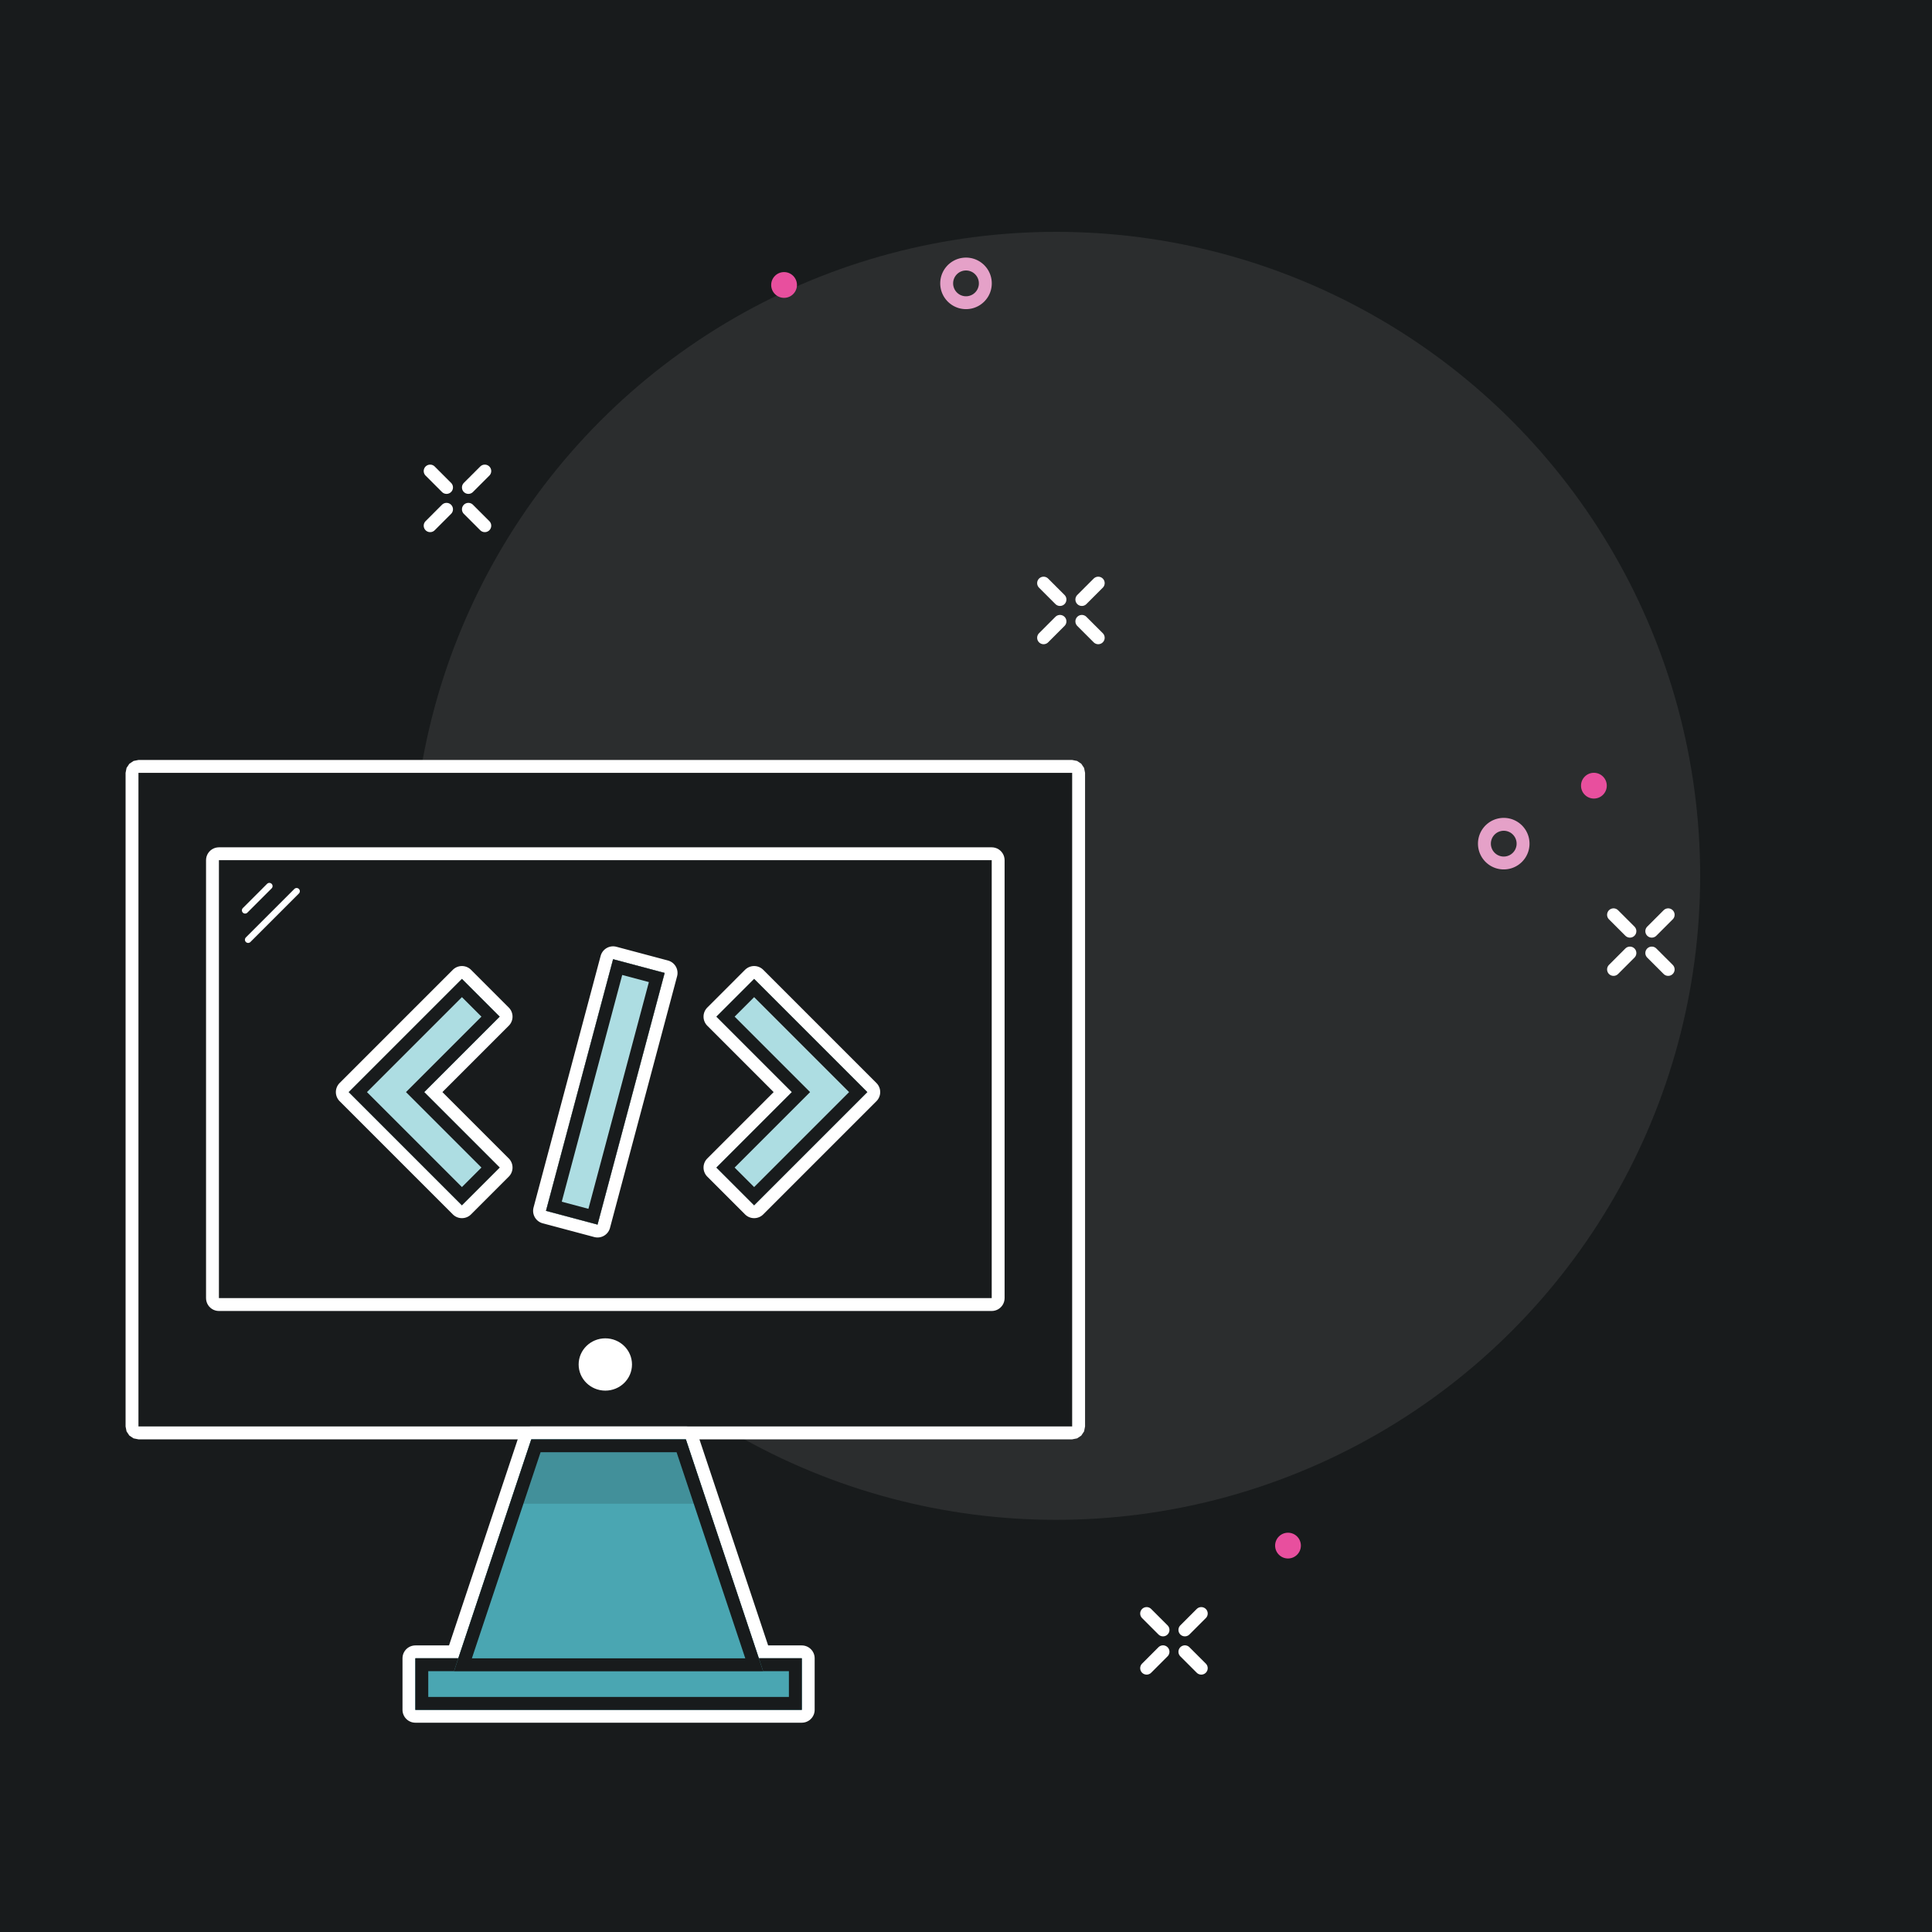 <?xml version="1.0" encoding="UTF-8" standalone="no"?><!DOCTYPE svg PUBLIC "-//W3C//DTD SVG 1.1//EN" "http://www.w3.org/Graphics/SVG/1.1/DTD/svg11.dtd"><svg width="100%" height="100%" viewBox="0 0 300 300" version="1.1" xmlns="http://www.w3.org/2000/svg" xmlns:xlink="http://www.w3.org/1999/xlink" xml:space="preserve" xmlns:serif="http://www.serif.com/" style="fill-rule:evenodd;clip-rule:evenodd;stroke-linecap:round;stroke-miterlimit:3;"><rect id="web-development" serif:id="web development" x="0" y="0" width="300" height="300" style="fill:#181b1c;"/><g id="background"><circle cx="164" cy="136" r="100" style="fill:#656565;fill-opacity:0.25;"/><g><path d="M75.278,81.63l-2.546,-2.546" style="fill:none;stroke:#fff;stroke-width:2px;"/><path d="M69.338,75.69l-2.545,-2.545" style="fill:none;stroke:#fff;stroke-width:2px;"/><path d="M75.278,73.145l-2.546,2.545" style="fill:none;stroke:#fff;stroke-width:2px;"/><path d="M69.338,79.084l-2.545,2.546" style="fill:none;stroke:#fff;stroke-width:2px;"/></g><g><path d="M186.533,259.033l-2.546,-2.546" style="fill:none;stroke:#fff;stroke-width:2px;"/><path d="M180.593,253.093l-2.545,-2.545" style="fill:none;stroke:#fff;stroke-width:2px;"/><path d="M186.533,250.548l-2.546,2.545" style="fill:none;stroke:#fff;stroke-width:2px;"/><path d="M180.593,256.487l-2.545,2.546" style="fill:none;stroke:#fff;stroke-width:2px;"/></g><g><path d="M170.533,99.033l-2.546,-2.546" style="fill:none;stroke:#fff;stroke-width:2px;"/><path d="M164.593,93.093l-2.545,-2.545" style="fill:none;stroke:#fff;stroke-width:2px;"/><path d="M170.533,90.548l-2.546,2.545" style="fill:none;stroke:#fff;stroke-width:2px;"/><path d="M164.593,96.487l-2.545,2.546" style="fill:none;stroke:#fff;stroke-width:2px;"/></g><g><path d="M259.033,150.533l-2.546,-2.546" style="fill:none;stroke:#fff;stroke-width:2px;"/><path d="M253.093,144.593l-2.545,-2.545" style="fill:none;stroke:#fff;stroke-width:2px;"/><path d="M259.033,142.048l-2.546,2.545" style="fill:none;stroke:#fff;stroke-width:2px;"/><path d="M253.093,147.987l-2.545,2.546" style="fill:none;stroke:#fff;stroke-width:2px;"/></g><g><circle cx="121.75" cy="44.25" r="2" style="fill:#e84f9e;"/></g><g><circle cx="247.5" cy="122" r="2" style="fill:#e84f9e;"/></g><g><circle cx="200" cy="240" r="2" style="fill:#e84f9e;"/></g><g><path d="M150.052,40l0.051,0.001l0.052,0.002l0.051,0.002l0.051,0.003l0.051,0.004l0.05,0.004l0.051,0.005l0.05,0.005l0.05,0.006l0.05,0.007l0.05,0.007l0.049,0.008l0.05,0.009l0.049,0.009l0.049,0.009l0.048,0.011l0.049,0.011l0.048,0.011l0.048,0.012l0.048,0.013l0.048,0.013l0.047,0.014l0.047,0.014l0.047,0.015l0.046,0.015l0.047,0.016l0.046,0.017l0.046,0.017l0.045,0.018l0.045,0.018l0.045,0.019l0.045,0.019l0.045,0.02l0.044,0.02l0.044,0.021l0.043,0.021l0.043,0.022l0.043,0.022l0.043,0.023l0.042,0.023l0.042,0.024l0.042,0.025l0.041,0.024l0.042,0.026l0.04,0.026l0.041,0.026l0.04,0.027l0.04,0.027l0.039,0.027l0.039,0.029l0.039,0.028l0.038,0.029l0.038,0.03l0.038,0.03l0.037,0.03l0.037,0.031l0.036,0.031l0.036,0.032l0.036,0.032l0.035,0.032l0.035,0.033l0.035,0.033l0.034,0.034l0.034,0.034l0.033,0.035l0.033,0.035l0.032,0.035l0.032,0.036l0.032,0.036l0.031,0.036l0.031,0.037l0.03,0.037l0.03,0.038l0.03,0.038l0.029,0.038l0.028,0.039l0.029,0.039l0.027,0.039l0.027,0.04l0.027,0.04l0.026,0.041l0.026,0.04l0.026,0.042l0.024,0.041l0.025,0.042l0.024,0.042l0.023,0.042l0.023,0.043l0.022,0.043l0.022,0.043l0.021,0.043l0.021,0.044l0.02,0.044l0.02,0.045l0.019,0.045l0.019,0.045l0.018,0.045l0.018,0.045l0.017,0.046l0.017,0.046l0.016,0.047l0.015,0.046l0.015,0.047l0.014,0.047l0.014,0.047l0.013,0.048l0.013,0.048l0.012,0.048l0.011,0.048l0.011,0.049l0.011,0.048l0.009,0.049l0.009,0.049l0.009,0.05l0.008,0.049l0.007,0.05l0.007,0.05l0.006,0.05l0.005,0.05l0.005,0.051l0.004,0.05l0.004,0.051l0.003,0.051l0.002,0.051l0.002,0.052l0.001,0.051l0,0.052l0,0.052l-0.001,0.051l-0.002,0.052l-0.002,0.051l-0.003,0.051l-0.004,0.051l-0.004,0.05l-0.005,0.051l-0.005,0.05l-0.006,0.05l-0.007,0.05l-0.007,0.05l-0.008,0.049l-0.009,0.05l-0.009,0.049l-0.009,0.049l-0.011,0.048l-0.011,0.049l-0.011,0.048l-0.012,0.048l-0.013,0.048l-0.013,0.048l-0.014,0.047l-0.014,0.047l-0.015,0.047l-0.015,0.046l-0.016,0.047l-0.017,0.046l-0.017,0.046l-0.018,0.045l-0.018,0.045l-0.019,0.045l-0.019,0.045l-0.02,0.045l-0.02,0.044l-0.021,0.044l-0.021,0.043l-0.022,0.043l-0.022,0.043l-0.023,0.043l-0.023,0.042l-0.024,0.042l-0.025,0.042l-0.024,0.041l-0.026,0.042l-0.026,0.04l-0.026,0.041l-0.027,0.04l-0.027,0.04l-0.027,0.039l-0.029,0.039l-0.028,0.039l-0.029,0.038l-0.03,0.038l-0.03,0.038l-0.03,0.037l-0.031,0.037l-0.031,0.036l-0.032,0.036l-0.032,0.036l-0.032,0.035l-0.033,0.035l-0.033,0.035l-0.034,0.034l-0.034,0.034l-0.035,0.033l-0.035,0.033l-0.035,0.032l-0.036,0.032l-0.036,0.032l-0.036,0.031l-0.037,0.031l-0.037,0.03l-0.038,0.03l-0.038,0.03l-0.038,0.029l-0.039,0.028l-0.039,0.029l-0.039,0.027l-0.04,0.027l-0.04,0.027l-0.041,0.026l-0.04,0.026l-0.042,0.026l-0.041,0.024l-0.042,0.025l-0.042,0.024l-0.042,0.023l-0.043,0.023l-0.043,0.022l-0.043,0.022l-0.043,0.021l-0.044,0.021l-0.044,0.02l-0.045,0.02l-0.045,0.019l-0.045,0.019l-0.045,0.018l-0.045,0.018l-0.046,0.017l-0.046,0.017l-0.047,0.016l-0.046,0.015l-0.047,0.015l-0.047,0.014l-0.047,0.014l-0.048,0.013l-0.048,0.013l-0.048,0.012l-0.048,0.011l-0.049,0.011l-0.048,0.011l-0.049,0.009l-0.049,0.009l-0.05,0.009l-0.049,0.008l-0.05,0.007l-0.05,0.007l-0.05,0.006l-0.05,0.005l-0.051,0.005l-0.05,0.004l-0.051,0.004l-0.051,0.003l-0.051,0.002l-0.052,0.002l-0.051,0.001l-0.052,0l-0.052,0l-0.051,-0.001l-0.052,-0.002l-0.051,-0.002l-0.051,-0.003l-0.051,-0.004l-0.05,-0.004l-0.051,-0.005l-0.05,-0.005l-0.05,-0.006l-0.05,-0.007l-0.05,-0.007l-0.049,-0.008l-0.05,-0.009l-0.049,-0.009l-0.049,-0.009l-0.048,-0.011l-0.049,-0.011l-0.048,-0.011l-0.048,-0.012l-0.048,-0.013l-0.048,-0.013l-0.047,-0.014l-0.047,-0.014l-0.047,-0.015l-0.046,-0.015l-0.047,-0.016l-0.046,-0.017l-0.046,-0.017l-0.045,-0.018l-0.045,-0.018l-0.045,-0.019l-0.045,-0.019l-0.045,-0.02l-0.044,-0.02l-0.044,-0.021l-0.043,-0.021l-0.043,-0.022l-0.043,-0.022l-0.043,-0.023l-0.042,-0.023l-0.042,-0.024l-0.042,-0.025l-0.041,-0.024l-0.042,-0.026l-0.04,-0.026l-0.041,-0.026l-0.04,-0.027l-0.04,-0.027l-0.039,-0.027l-0.039,-0.029l-0.039,-0.028l-0.038,-0.029l-0.038,-0.03l-0.038,-0.03l-0.037,-0.03l-0.037,-0.031l-0.036,-0.031l-0.036,-0.032l-0.036,-0.032l-0.035,-0.032l-0.035,-0.033l-0.035,-0.033l-0.034,-0.034l-0.034,-0.034l-0.033,-0.035l-0.033,-0.035l-0.032,-0.035l-0.032,-0.036l-0.032,-0.036l-0.031,-0.036l-0.031,-0.037l-0.03,-0.037l-0.03,-0.038l-0.03,-0.038l-0.029,-0.038l-0.028,-0.039l-0.029,-0.039l-0.027,-0.039l-0.027,-0.04l-0.027,-0.04l-0.026,-0.041l-0.026,-0.04l-0.026,-0.042l-0.024,-0.041l-0.025,-0.042l-0.024,-0.042l-0.023,-0.042l-0.023,-0.043l-0.022,-0.043l-0.022,-0.043l-0.021,-0.043l-0.021,-0.044l-0.02,-0.044l-0.02,-0.045l-0.019,-0.045l-0.019,-0.045l-0.018,-0.045l-0.018,-0.045l-0.017,-0.046l-0.017,-0.046l-0.016,-0.047l-0.015,-0.046l-0.015,-0.047l-0.014,-0.047l-0.014,-0.047l-0.013,-0.048l-0.013,-0.048l-0.012,-0.048l-0.011,-0.048l-0.011,-0.049l-0.011,-0.048l-0.009,-0.049l-0.009,-0.049l-0.009,-0.05l-0.008,-0.049l-0.007,-0.05l-0.007,-0.05l-0.006,-0.05l-0.005,-0.05l-0.005,-0.051l-0.004,-0.05l-0.004,-0.051l-0.003,-0.051l-0.002,-0.051l-0.002,-0.052l-0.001,-0.051l0,-0.052l0,-0.052l0.001,-0.051l0.002,-0.052l0.002,-0.051l0.003,-0.051l0.004,-0.051l0.004,-0.05l0.005,-0.051l0.005,-0.05l0.006,-0.05l0.007,-0.05l0.007,-0.05l0.008,-0.049l0.009,-0.05l0.009,-0.049l0.009,-0.049l0.011,-0.048l0.011,-0.049l0.011,-0.048l0.012,-0.048l0.013,-0.048l0.013,-0.048l0.014,-0.047l0.014,-0.047l0.015,-0.047l0.015,-0.046l0.016,-0.047l0.017,-0.046l0.017,-0.046l0.018,-0.045l0.018,-0.045l0.019,-0.045l0.019,-0.045l0.02,-0.045l0.02,-0.044l0.021,-0.044l0.021,-0.043l0.022,-0.043l0.022,-0.043l0.023,-0.043l0.023,-0.042l0.024,-0.042l0.025,-0.042l0.024,-0.041l0.026,-0.042l0.026,-0.04l0.026,-0.041l0.027,-0.04l0.027,-0.04l0.027,-0.039l0.029,-0.039l0.028,-0.039l0.029,-0.038l0.03,-0.038l0.03,-0.038l0.03,-0.037l0.031,-0.037l0.031,-0.036l0.032,-0.036l0.032,-0.036l0.032,-0.035l0.033,-0.035l0.033,-0.035l0.034,-0.034l0.034,-0.034l0.035,-0.033l0.035,-0.033l0.035,-0.032l0.036,-0.032l0.036,-0.032l0.036,-0.031l0.037,-0.031l0.037,-0.03l0.038,-0.03l0.038,-0.03l0.038,-0.029l0.039,-0.028l0.039,-0.029l0.039,-0.027l0.04,-0.027l0.04,-0.027l0.041,-0.026l0.04,-0.026l0.042,-0.026l0.041,-0.024l0.042,-0.025l0.042,-0.024l0.042,-0.023l0.043,-0.023l0.043,-0.022l0.043,-0.022l0.043,-0.021l0.044,-0.021l0.044,-0.02l0.045,-0.02l0.045,-0.019l0.045,-0.019l0.045,-0.018l0.045,-0.018l0.046,-0.017l0.046,-0.017l0.047,-0.016l0.046,-0.015l0.047,-0.015l0.047,-0.014l0.047,-0.014l0.048,-0.013l0.048,-0.013l0.048,-0.012l0.048,-0.011l0.049,-0.011l0.048,-0.011l0.049,-0.009l0.049,-0.009l0.05,-0.009l0.049,-0.008l0.05,-0.007l0.05,-0.007l0.05,-0.006l0.05,-0.005l0.051,-0.005l0.05,-0.004l0.051,-0.004l0.051,-0.003l0.051,-0.002l0.052,-0.002l0.051,-0.001l0.052,0l0.052,0Zm-0.078,2l-0.027,0.001l-0.026,0.001l-0.025,0.001l-0.025,0.001l-0.025,0.002l-0.027,0.002l-0.026,0.003l-0.024,0.002l-0.026,0.003l-0.026,0.004l-0.023,0.003l-0.025,0.004l-0.024,0.004l-0.026,0.005l-0.023,0.005l-0.023,0.005l-0.025,0.005l-0.025,0.006l-0.025,0.006l-0.021,0.006l-0.024,0.006l-0.024,0.008l-0.023,0.006l-0.025,0.008l-0.022,0.008l-0.022,0.007l-0.024,0.009l-0.022,0.008l-0.023,0.009l-0.024,0.01l-0.019,0.008l-0.023,0.01l-0.023,0.01l-0.022,0.01l-0.023,0.011l-0.02,0.01l-0.023,0.011l-0.02,0.011l-0.022,0.011l-0.021,0.012l-0.019,0.011l-0.023,0.013l-0.022,0.013l-0.021,0.013l-0.018,0.012l-0.02,0.013l-0.021,0.014l-0.02,0.013l-0.019,0.014l-0.019,0.013l-0.021,0.016l-0.02,0.015l-0.018,0.014l-0.018,0.015l-0.018,0.014l-0.021,0.018l-0.018,0.015l-0.018,0.016l-0.018,0.016l-0.016,0.014l-0.02,0.019l-0.016,0.016l-0.017,0.016l-0.019,0.02l-0.016,0.016l-0.015,0.017l-0.017,0.018l-0.015,0.017l-0.018,0.021l-0.017,0.019l-0.012,0.014l-0.016,0.019l-0.017,0.022l-0.015,0.019l-0.013,0.017l-0.014,0.02l-0.015,0.021l-0.013,0.018l-0.015,0.022l-0.013,0.019l-0.013,0.02l-0.014,0.023l-0.012,0.019l-0.012,0.021l-0.012,0.02l-0.012,0.021l-0.012,0.021l-0.011,0.022l-0.011,0.021l-0.011,0.021l-0.011,0.023l-0.009,0.019l-0.011,0.022l-0.01,0.024l-0.01,0.023l-0.009,0.023l-0.008,0.02l-0.01,0.024l-0.008,0.022l-0.007,0.02l-0.01,0.029l-0.007,0.021l-0.007,0.021l-0.008,0.027l-0.007,0.022l-0.006,0.023l-0.006,0.022l-0.006,0.023l-0.006,0.027l-0.005,0.024l-0.005,0.024l-0.005,0.024l-0.005,0.024l-0.004,0.025l-0.004,0.025l-0.004,0.025l-0.002,0.022l-0.004,0.029l-0.003,0.027l-0.002,0.022l-0.002,0.023l-0.002,0.027l-0.001,0.027l-0.001,0.024l-0.001,0.027l-0.001,0.028l0,0.025l0,0.025l0.001,0.028l0.001,0.027l0.001,0.024l0.001,0.027l0.002,0.027l0.002,0.023l0.002,0.022l0.003,0.027l0.004,0.029l0.002,0.022l0.004,0.025l0.004,0.025l0.004,0.025l0.005,0.024l0.005,0.024l0.005,0.024l0.005,0.024l0.006,0.027l0.006,0.023l0.006,0.022l0.006,0.023l0.007,0.022l0.008,0.027l0.007,0.021l0.007,0.021l0.01,0.029l0.007,0.02l0.008,0.022l0.01,0.024l0.008,0.02l0.009,0.023l0.01,0.023l0.01,0.024l0.011,0.022l0.009,0.019l0.011,0.023l0.011,0.021l0.011,0.021l0.011,0.022l0.012,0.021l0.012,0.021l0.012,0.02l0.012,0.021l0.012,0.019l0.014,0.023l0.013,0.02l0.013,0.019l0.015,0.022l0.013,0.018l0.015,0.021l0.014,0.02l0.013,0.017l0.015,0.019l0.017,0.022l0.016,0.019l0.012,0.014l0.017,0.019l0.018,0.021l0.015,0.017l0.017,0.018l0.015,0.017l0.016,0.016l0.019,0.02l0.017,0.016l0.016,0.016l0.02,0.019l0.016,0.014l0.018,0.016l0.018,0.016l0.018,0.015l0.021,0.018l0.018,0.014l0.018,0.015l0.018,0.014l0.02,0.015l0.021,0.016l0.019,0.013l0.019,0.014l0.02,0.013l0.021,0.014l0.02,0.013l0.018,0.012l0.021,0.013l0.022,0.013l0.023,0.013l0.019,0.011l0.021,0.012l0.022,0.011l0.02,0.011l0.023,0.011l0.02,0.01l0.023,0.011l0.022,0.01l0.023,0.01l0.023,0.01l0.019,0.008l0.024,0.01l0.023,0.009l0.022,0.008l0.024,0.009l0.022,0.007l0.022,0.008l0.025,0.008l0.023,0.006l0.024,0.008l0.024,0.006l0.021,0.006l0.025,0.006l0.025,0.006l0.025,0.005l0.023,0.005l0.023,0.005l0.026,0.005l0.024,0.004l0.025,0.004l0.023,0.003l0.026,0.004l0.026,0.003l0.024,0.002l0.026,0.003l0.027,0.002l0.025,0.002l0.025,0.001l0.025,0.001l0.026,0.001l0.027,0.001l0.026,0l0.026,0l0.027,-0.001l0.026,-0.001l0.025,-0.001l0.025,-0.001l0.025,-0.002l0.027,-0.002l0.026,-0.003l0.024,-0.002l0.026,-0.003l0.026,-0.004l0.023,-0.003l0.025,-0.004l0.024,-0.004l0.026,-0.005l0.023,-0.005l0.023,-0.005l0.025,-0.005l0.025,-0.006l0.025,-0.006l0.021,-0.006l0.024,-0.006l0.024,-0.008l0.023,-0.006l0.025,-0.008l0.022,-0.008l0.022,-0.007l0.024,-0.009l0.022,-0.008l0.023,-0.009l0.024,-0.01l0.019,-0.008l0.023,-0.01l0.023,-0.01l0.022,-0.01l0.023,-0.011l0.02,-0.01l0.023,-0.011l0.02,-0.011l0.022,-0.011l0.021,-0.012l0.019,-0.011l0.023,-0.013l0.022,-0.013l0.021,-0.013l0.018,-0.012l0.02,-0.013l0.021,-0.014l0.02,-0.013l0.019,-0.014l0.019,-0.013l0.021,-0.016l0.02,-0.015l0.018,-0.014l0.018,-0.015l0.018,-0.014l0.021,-0.018l0.018,-0.015l0.018,-0.016l0.018,-0.016l0.016,-0.014l0.02,-0.019l0.016,-0.016l0.017,-0.016l0.019,-0.02l0.016,-0.016l0.015,-0.017l0.017,-0.018l0.015,-0.017l0.018,-0.021l0.017,-0.019l0.012,-0.014l0.016,-0.019l0.017,-0.022l0.015,-0.019l0.013,-0.017l0.014,-0.02l0.015,-0.021l0.013,-0.018l0.015,-0.022l0.013,-0.019l0.013,-0.02l0.014,-0.023l0.012,-0.019l0.012,-0.021l0.012,-0.02l0.012,-0.021l0.012,-0.021l0.011,-0.022l0.011,-0.021l0.011,-0.021l0.011,-0.023l0.009,-0.019l0.011,-0.022l0.01,-0.024l0.01,-0.023l0.009,-0.023l0.008,-0.02l0.01,-0.024l0.008,-0.022l0.007,-0.02l0.01,-0.029l0.007,-0.021l0.007,-0.021l0.008,-0.027l0.007,-0.022l0.006,-0.023l0.006,-0.022l0.006,-0.023l0.006,-0.027l0.005,-0.024l0.005,-0.024l0.005,-0.024l0.005,-0.024l0.004,-0.025l0.004,-0.025l0.004,-0.025l0.002,-0.022l0.004,-0.029l0.003,-0.027l0.002,-0.022l0.002,-0.023l0.002,-0.027l0.001,-0.027l0.001,-0.024l0.001,-0.027l0.001,-0.028l0,-0.025l0,-0.025l-0.001,-0.028l-0.001,-0.027l-0.001,-0.024l-0.001,-0.027l-0.002,-0.027l-0.002,-0.023l-0.002,-0.022l-0.003,-0.027l-0.004,-0.029l-0.002,-0.022l-0.004,-0.025l-0.004,-0.025l-0.004,-0.025l-0.005,-0.024l-0.005,-0.024l-0.005,-0.024l-0.005,-0.024l-0.006,-0.027l-0.006,-0.023l-0.006,-0.022l-0.006,-0.023l-0.007,-0.022l-0.008,-0.027l-0.007,-0.021l-0.007,-0.021l-0.01,-0.029l-0.007,-0.02l-0.008,-0.022l-0.01,-0.024l-0.008,-0.02l-0.009,-0.023l-0.01,-0.023l-0.01,-0.024l-0.011,-0.022l-0.009,-0.019l-0.011,-0.023l-0.011,-0.021l-0.011,-0.021l-0.011,-0.022l-0.012,-0.021l-0.012,-0.021l-0.012,-0.02l-0.012,-0.021l-0.012,-0.019l-0.014,-0.023l-0.013,-0.02l-0.013,-0.019l-0.015,-0.022l-0.013,-0.018l-0.015,-0.021l-0.014,-0.02l-0.013,-0.017l-0.015,-0.019l-0.017,-0.022l-0.016,-0.019l-0.012,-0.014l-0.017,-0.019l-0.018,-0.021l-0.015,-0.017l-0.017,-0.018l-0.015,-0.017l-0.016,-0.016l-0.019,-0.02l-0.017,-0.016l-0.016,-0.016l-0.02,-0.019l-0.016,-0.014l-0.018,-0.016l-0.018,-0.016l-0.018,-0.015l-0.021,-0.018l-0.018,-0.014l-0.018,-0.015l-0.018,-0.014l-0.02,-0.015l-0.021,-0.016l-0.019,-0.013l-0.019,-0.014l-0.02,-0.013l-0.021,-0.014l-0.02,-0.013l-0.018,-0.012l-0.021,-0.013l-0.022,-0.013l-0.023,-0.013l-0.019,-0.011l-0.021,-0.012l-0.022,-0.011l-0.02,-0.011l-0.023,-0.011l-0.02,-0.01l-0.023,-0.011l-0.022,-0.01l-0.023,-0.01l-0.023,-0.01l-0.019,-0.008l-0.024,-0.01l-0.023,-0.009l-0.022,-0.008l-0.024,-0.009l-0.022,-0.007l-0.022,-0.008l-0.025,-0.008l-0.023,-0.006l-0.024,-0.008l-0.024,-0.006l-0.021,-0.006l-0.025,-0.006l-0.025,-0.006l-0.025,-0.005l-0.023,-0.005l-0.023,-0.005l-0.026,-0.005l-0.024,-0.004l-0.025,-0.004l-0.023,-0.003l-0.026,-0.004l-0.026,-0.003l-0.024,-0.002l-0.026,-0.003l-0.027,-0.002l-0.025,-0.002l-0.025,-0.001l-0.025,-0.001l-0.026,-0.001l-0.027,-0.001l-0.026,0l-0.026,0Z" style="fill:#e5a1c8;"/></g><g><path d="M233.552,127l0.051,0.001l0.052,0.002l0.051,0.002l0.051,0.003l0.051,0.004l0.05,0.004l0.051,0.005l0.05,0.005l0.05,0.006l0.05,0.007l0.05,0.007l0.049,0.008l0.05,0.009l0.049,0.009l0.049,0.009l0.048,0.011l0.049,0.011l0.048,0.011l0.048,0.012l0.048,0.013l0.048,0.013l0.047,0.014l0.047,0.014l0.047,0.015l0.046,0.015l0.047,0.016l0.046,0.017l0.046,0.017l0.045,0.018l0.045,0.018l0.045,0.019l0.045,0.019l0.045,0.02l0.044,0.02l0.044,0.021l0.043,0.021l0.043,0.022l0.043,0.022l0.043,0.023l0.042,0.023l0.042,0.024l0.042,0.025l0.041,0.024l0.042,0.026l0.04,0.026l0.041,0.026l0.04,0.027l0.04,0.027l0.039,0.027l0.039,0.029l0.039,0.028l0.038,0.029l0.038,0.03l0.038,0.03l0.037,0.03l0.037,0.031l0.036,0.031l0.036,0.032l0.036,0.032l0.035,0.032l0.035,0.033l0.035,0.033l0.034,0.034l0.034,0.034l0.033,0.035l0.033,0.035l0.032,0.035l0.032,0.036l0.032,0.036l0.031,0.036l0.031,0.037l0.03,0.037l0.03,0.038l0.03,0.038l0.029,0.038l0.028,0.039l0.029,0.039l0.027,0.039l0.027,0.04l0.027,0.04l0.026,0.041l0.026,0.04l0.026,0.042l0.024,0.041l0.025,0.042l0.024,0.042l0.023,0.042l0.023,0.043l0.022,0.043l0.022,0.043l0.021,0.043l0.021,0.044l0.02,0.044l0.02,0.045l0.019,0.045l0.019,0.045l0.018,0.045l0.018,0.045l0.017,0.046l0.017,0.046l0.016,0.047l0.015,0.046l0.015,0.047l0.014,0.047l0.014,0.047l0.013,0.048l0.013,0.048l0.012,0.048l0.011,0.048l0.011,0.049l0.011,0.048l0.009,0.049l0.009,0.049l0.009,0.05l0.008,0.049l0.007,0.05l0.007,0.05l0.006,0.05l0.005,0.05l0.005,0.051l0.004,0.05l0.004,0.051l0.003,0.051l0.002,0.051l0.002,0.052l0.001,0.051l0,0.052l0,0.052l-0.001,0.051l-0.002,0.052l-0.002,0.051l-0.003,0.051l-0.004,0.051l-0.004,0.05l-0.005,0.051l-0.005,0.05l-0.006,0.05l-0.007,0.05l-0.007,0.05l-0.008,0.049l-0.009,0.05l-0.009,0.049l-0.009,0.049l-0.011,0.048l-0.011,0.049l-0.011,0.048l-0.012,0.048l-0.013,0.048l-0.013,0.048l-0.014,0.047l-0.014,0.047l-0.015,0.047l-0.015,0.046l-0.016,0.047l-0.017,0.046l-0.017,0.046l-0.018,0.045l-0.018,0.045l-0.019,0.045l-0.019,0.045l-0.02,0.045l-0.02,0.044l-0.021,0.044l-0.021,0.043l-0.022,0.043l-0.022,0.043l-0.023,0.043l-0.023,0.042l-0.024,0.042l-0.025,0.042l-0.024,0.041l-0.026,0.042l-0.026,0.04l-0.026,0.041l-0.027,0.04l-0.027,0.04l-0.027,0.039l-0.029,0.039l-0.028,0.039l-0.029,0.038l-0.03,0.038l-0.03,0.038l-0.03,0.037l-0.031,0.037l-0.031,0.036l-0.032,0.036l-0.032,0.036l-0.032,0.035l-0.033,0.035l-0.033,0.035l-0.034,0.034l-0.034,0.034l-0.035,0.033l-0.035,0.033l-0.035,0.032l-0.036,0.032l-0.036,0.032l-0.036,0.031l-0.037,0.031l-0.037,0.03l-0.038,0.03l-0.038,0.03l-0.038,0.029l-0.039,0.028l-0.039,0.029l-0.039,0.027l-0.04,0.027l-0.04,0.027l-0.041,0.026l-0.04,0.026l-0.042,0.026l-0.041,0.024l-0.042,0.025l-0.042,0.024l-0.042,0.023l-0.043,0.023l-0.043,0.022l-0.043,0.022l-0.043,0.021l-0.044,0.021l-0.044,0.02l-0.045,0.02l-0.045,0.019l-0.045,0.019l-0.045,0.018l-0.045,0.018l-0.046,0.017l-0.046,0.017l-0.047,0.016l-0.046,0.015l-0.047,0.015l-0.047,0.014l-0.047,0.014l-0.048,0.013l-0.048,0.013l-0.048,0.012l-0.048,0.011l-0.049,0.011l-0.048,0.011l-0.049,0.009l-0.049,0.009l-0.05,0.009l-0.049,0.008l-0.05,0.007l-0.05,0.007l-0.05,0.006l-0.05,0.005l-0.051,0.005l-0.05,0.004l-0.051,0.004l-0.051,0.003l-0.051,0.002l-0.052,0.002l-0.051,0.001l-0.052,0l-0.052,0l-0.051,-0.001l-0.052,-0.002l-0.051,-0.002l-0.051,-0.003l-0.051,-0.004l-0.05,-0.004l-0.051,-0.005l-0.05,-0.005l-0.05,-0.006l-0.05,-0.007l-0.05,-0.007l-0.049,-0.008l-0.05,-0.009l-0.049,-0.009l-0.049,-0.009l-0.048,-0.011l-0.049,-0.011l-0.048,-0.011l-0.048,-0.012l-0.048,-0.013l-0.048,-0.013l-0.047,-0.014l-0.047,-0.014l-0.047,-0.015l-0.046,-0.015l-0.047,-0.016l-0.046,-0.017l-0.046,-0.017l-0.045,-0.018l-0.045,-0.018l-0.045,-0.019l-0.045,-0.019l-0.045,-0.02l-0.044,-0.02l-0.044,-0.021l-0.043,-0.021l-0.043,-0.022l-0.043,-0.022l-0.043,-0.023l-0.042,-0.023l-0.042,-0.024l-0.042,-0.025l-0.041,-0.024l-0.042,-0.026l-0.04,-0.026l-0.041,-0.026l-0.04,-0.027l-0.04,-0.027l-0.039,-0.027l-0.039,-0.029l-0.039,-0.028l-0.038,-0.029l-0.038,-0.03l-0.038,-0.03l-0.037,-0.03l-0.037,-0.031l-0.036,-0.031l-0.036,-0.032l-0.036,-0.032l-0.035,-0.032l-0.035,-0.033l-0.035,-0.033l-0.034,-0.034l-0.034,-0.034l-0.033,-0.035l-0.033,-0.035l-0.032,-0.035l-0.032,-0.036l-0.032,-0.036l-0.031,-0.036l-0.031,-0.037l-0.03,-0.037l-0.03,-0.038l-0.03,-0.038l-0.029,-0.038l-0.028,-0.039l-0.029,-0.039l-0.027,-0.039l-0.027,-0.04l-0.027,-0.04l-0.026,-0.041l-0.026,-0.04l-0.026,-0.042l-0.024,-0.041l-0.025,-0.042l-0.024,-0.042l-0.023,-0.042l-0.023,-0.043l-0.022,-0.043l-0.022,-0.043l-0.021,-0.043l-0.021,-0.044l-0.02,-0.044l-0.02,-0.045l-0.019,-0.045l-0.019,-0.045l-0.018,-0.045l-0.018,-0.045l-0.017,-0.046l-0.017,-0.046l-0.016,-0.047l-0.015,-0.046l-0.015,-0.047l-0.014,-0.047l-0.014,-0.047l-0.013,-0.048l-0.013,-0.048l-0.012,-0.048l-0.011,-0.048l-0.011,-0.049l-0.011,-0.048l-0.009,-0.049l-0.009,-0.049l-0.009,-0.05l-0.008,-0.049l-0.007,-0.05l-0.007,-0.05l-0.006,-0.05l-0.005,-0.05l-0.005,-0.051l-0.004,-0.05l-0.004,-0.051l-0.003,-0.051l-0.002,-0.051l-0.002,-0.052l-0.001,-0.051l0,-0.052l0,-0.052l0.001,-0.051l0.002,-0.052l0.002,-0.051l0.003,-0.051l0.004,-0.051l0.004,-0.05l0.005,-0.051l0.005,-0.05l0.006,-0.05l0.007,-0.05l0.007,-0.05l0.008,-0.049l0.009,-0.05l0.009,-0.049l0.009,-0.049l0.011,-0.048l0.011,-0.049l0.011,-0.048l0.012,-0.048l0.013,-0.048l0.013,-0.048l0.014,-0.047l0.014,-0.047l0.015,-0.047l0.015,-0.046l0.016,-0.047l0.017,-0.046l0.017,-0.046l0.018,-0.045l0.018,-0.045l0.019,-0.045l0.019,-0.045l0.02,-0.045l0.02,-0.044l0.021,-0.044l0.021,-0.043l0.022,-0.043l0.022,-0.043l0.023,-0.043l0.023,-0.042l0.024,-0.042l0.025,-0.042l0.024,-0.041l0.026,-0.042l0.026,-0.04l0.026,-0.041l0.027,-0.04l0.027,-0.04l0.027,-0.039l0.029,-0.039l0.028,-0.039l0.029,-0.038l0.03,-0.038l0.03,-0.038l0.03,-0.037l0.031,-0.037l0.031,-0.036l0.032,-0.036l0.032,-0.036l0.032,-0.035l0.033,-0.035l0.033,-0.035l0.034,-0.034l0.034,-0.034l0.035,-0.033l0.035,-0.033l0.035,-0.032l0.036,-0.032l0.036,-0.032l0.036,-0.031l0.037,-0.031l0.037,-0.03l0.038,-0.03l0.038,-0.03l0.038,-0.029l0.039,-0.028l0.039,-0.029l0.039,-0.027l0.04,-0.027l0.04,-0.027l0.041,-0.026l0.04,-0.026l0.042,-0.026l0.041,-0.024l0.042,-0.025l0.042,-0.024l0.042,-0.023l0.043,-0.023l0.043,-0.022l0.043,-0.022l0.043,-0.021l0.044,-0.021l0.044,-0.02l0.045,-0.02l0.045,-0.019l0.045,-0.019l0.045,-0.018l0.045,-0.018l0.046,-0.017l0.046,-0.017l0.047,-0.016l0.046,-0.015l0.047,-0.015l0.047,-0.014l0.047,-0.014l0.048,-0.013l0.048,-0.013l0.048,-0.012l0.048,-0.011l0.049,-0.011l0.048,-0.011l0.049,-0.009l0.049,-0.009l0.05,-0.009l0.049,-0.008l0.05,-0.007l0.05,-0.007l0.05,-0.006l0.05,-0.005l0.051,-0.005l0.05,-0.004l0.051,-0.004l0.051,-0.003l0.051,-0.002l0.052,-0.002l0.051,-0.001l0.052,0l0.052,0Zm-0.078,2l-0.027,0.001l-0.026,0.001l-0.025,0.001l-0.025,0.001l-0.025,0.002l-0.027,0.002l-0.026,0.003l-0.024,0.002l-0.026,0.003l-0.026,0.004l-0.023,0.003l-0.025,0.004l-0.024,0.004l-0.026,0.005l-0.023,0.005l-0.023,0.005l-0.025,0.005l-0.025,0.006l-0.025,0.006l-0.021,0.006l-0.024,0.006l-0.024,0.008l-0.023,0.006l-0.025,0.008l-0.022,0.008l-0.022,0.007l-0.024,0.009l-0.022,0.008l-0.023,0.009l-0.024,0.01l-0.019,0.008l-0.023,0.01l-0.023,0.01l-0.022,0.01l-0.023,0.011l-0.02,0.01l-0.023,0.011l-0.02,0.011l-0.022,0.011l-0.021,0.012l-0.019,0.011l-0.023,0.013l-0.022,0.013l-0.021,0.013l-0.018,0.012l-0.02,0.013l-0.021,0.014l-0.02,0.013l-0.019,0.014l-0.019,0.013l-0.021,0.016l-0.02,0.015l-0.018,0.014l-0.018,0.015l-0.018,0.014l-0.021,0.018l-0.018,0.015l-0.018,0.016l-0.018,0.016l-0.016,0.014l-0.02,0.019l-0.016,0.016l-0.017,0.016l-0.019,0.02l-0.016,0.016l-0.015,0.017l-0.017,0.018l-0.015,0.017l-0.018,0.021l-0.017,0.019l-0.012,0.014l-0.016,0.019l-0.017,0.022l-0.015,0.019l-0.013,0.017l-0.014,0.02l-0.015,0.021l-0.013,0.018l-0.015,0.022l-0.013,0.019l-0.013,0.02l-0.014,0.023l-0.012,0.019l-0.012,0.021l-0.012,0.02l-0.012,0.021l-0.012,0.021l-0.011,0.022l-0.011,0.021l-0.011,0.021l-0.011,0.023l-0.009,0.019l-0.011,0.022l-0.01,0.024l-0.01,0.023l-0.009,0.023l-0.008,0.02l-0.01,0.024l-0.008,0.022l-0.007,0.02l-0.01,0.029l-0.007,0.021l-0.007,0.021l-0.008,0.027l-0.007,0.022l-0.006,0.023l-0.006,0.022l-0.006,0.023l-0.006,0.027l-0.005,0.024l-0.005,0.024l-0.005,0.024l-0.005,0.024l-0.004,0.025l-0.004,0.025l-0.004,0.025l-0.002,0.022l-0.004,0.029l-0.003,0.027l-0.002,0.022l-0.002,0.023l-0.002,0.027l-0.001,0.027l-0.001,0.024l-0.001,0.027l-0.001,0.028l0,0.025l0,0.025l0.001,0.028l0.001,0.027l0.001,0.024l0.001,0.027l0.002,0.027l0.002,0.023l0.002,0.022l0.003,0.027l0.004,0.029l0.002,0.022l0.004,0.025l0.004,0.025l0.004,0.025l0.005,0.024l0.005,0.024l0.005,0.024l0.005,0.024l0.006,0.027l0.006,0.023l0.006,0.022l0.006,0.023l0.007,0.022l0.008,0.027l0.007,0.021l0.007,0.021l0.01,0.029l0.007,0.02l0.008,0.022l0.01,0.024l0.008,0.02l0.009,0.023l0.01,0.023l0.01,0.024l0.011,0.022l0.009,0.019l0.011,0.023l0.011,0.021l0.011,0.021l0.011,0.022l0.012,0.021l0.012,0.021l0.012,0.02l0.012,0.021l0.012,0.019l0.014,0.023l0.013,0.02l0.013,0.019l0.015,0.022l0.013,0.018l0.015,0.021l0.014,0.02l0.013,0.017l0.015,0.019l0.017,0.022l0.016,0.019l0.012,0.014l0.017,0.019l0.018,0.021l0.015,0.017l0.017,0.018l0.015,0.017l0.016,0.016l0.019,0.02l0.017,0.016l0.016,0.016l0.02,0.019l0.016,0.014l0.018,0.016l0.018,0.016l0.018,0.015l0.021,0.018l0.018,0.014l0.018,0.015l0.018,0.014l0.02,0.015l0.021,0.016l0.019,0.013l0.019,0.014l0.02,0.013l0.021,0.014l0.02,0.013l0.018,0.012l0.021,0.013l0.022,0.013l0.023,0.013l0.019,0.011l0.021,0.012l0.022,0.011l0.02,0.011l0.023,0.011l0.02,0.01l0.023,0.011l0.022,0.01l0.023,0.01l0.023,0.01l0.019,0.008l0.024,0.01l0.023,0.009l0.022,0.008l0.024,0.009l0.022,0.007l0.022,0.008l0.025,0.008l0.023,0.006l0.024,0.008l0.024,0.006l0.021,0.006l0.025,0.006l0.025,0.006l0.025,0.005l0.023,0.005l0.023,0.005l0.026,0.005l0.024,0.004l0.025,0.004l0.023,0.003l0.026,0.004l0.026,0.003l0.024,0.002l0.026,0.003l0.027,0.002l0.025,0.002l0.025,0.001l0.025,0.001l0.026,0.001l0.027,0.001l0.026,0l0.026,0l0.027,-0.001l0.026,-0.001l0.025,-0.001l0.025,-0.001l0.025,-0.002l0.027,-0.002l0.026,-0.003l0.024,-0.002l0.026,-0.003l0.026,-0.004l0.023,-0.003l0.025,-0.004l0.024,-0.004l0.026,-0.005l0.023,-0.005l0.023,-0.005l0.025,-0.005l0.025,-0.006l0.025,-0.006l0.021,-0.006l0.024,-0.006l0.024,-0.008l0.023,-0.006l0.025,-0.008l0.022,-0.008l0.022,-0.007l0.024,-0.009l0.022,-0.008l0.023,-0.009l0.024,-0.01l0.019,-0.008l0.023,-0.01l0.023,-0.01l0.022,-0.01l0.023,-0.011l0.02,-0.01l0.023,-0.011l0.02,-0.011l0.022,-0.011l0.021,-0.012l0.019,-0.011l0.023,-0.013l0.022,-0.013l0.021,-0.013l0.018,-0.012l0.02,-0.013l0.021,-0.014l0.02,-0.013l0.019,-0.014l0.019,-0.013l0.021,-0.016l0.02,-0.015l0.018,-0.014l0.018,-0.015l0.018,-0.014l0.021,-0.018l0.018,-0.015l0.018,-0.016l0.018,-0.016l0.016,-0.014l0.02,-0.019l0.016,-0.016l0.017,-0.016l0.019,-0.02l0.016,-0.016l0.015,-0.017l0.017,-0.018l0.015,-0.017l0.018,-0.021l0.017,-0.019l0.012,-0.014l0.016,-0.019l0.017,-0.022l0.015,-0.019l0.013,-0.017l0.014,-0.02l0.015,-0.021l0.013,-0.018l0.015,-0.022l0.013,-0.019l0.013,-0.02l0.014,-0.023l0.012,-0.019l0.012,-0.021l0.012,-0.02l0.012,-0.021l0.012,-0.021l0.011,-0.022l0.011,-0.021l0.011,-0.021l0.011,-0.023l0.009,-0.019l0.011,-0.022l0.01,-0.024l0.01,-0.023l0.009,-0.023l0.008,-0.02l0.01,-0.024l0.008,-0.022l0.007,-0.02l0.01,-0.029l0.007,-0.021l0.007,-0.021l0.008,-0.027l0.007,-0.022l0.006,-0.023l0.006,-0.022l0.006,-0.023l0.006,-0.027l0.005,-0.024l0.005,-0.024l0.005,-0.024l0.005,-0.024l0.004,-0.025l0.004,-0.025l0.004,-0.025l0.002,-0.022l0.004,-0.029l0.003,-0.027l0.002,-0.022l0.002,-0.023l0.002,-0.027l0.001,-0.027l0.001,-0.024l0.001,-0.027l0.001,-0.028l0,-0.025l0,-0.025l-0.001,-0.028l-0.001,-0.027l-0.001,-0.024l-0.001,-0.027l-0.002,-0.027l-0.002,-0.023l-0.002,-0.022l-0.003,-0.027l-0.004,-0.029l-0.002,-0.022l-0.004,-0.025l-0.004,-0.025l-0.004,-0.025l-0.005,-0.024l-0.005,-0.024l-0.005,-0.024l-0.005,-0.024l-0.006,-0.027l-0.006,-0.023l-0.006,-0.022l-0.006,-0.023l-0.007,-0.022l-0.008,-0.027l-0.007,-0.021l-0.007,-0.021l-0.01,-0.029l-0.007,-0.02l-0.008,-0.022l-0.01,-0.024l-0.008,-0.02l-0.009,-0.023l-0.01,-0.023l-0.01,-0.024l-0.011,-0.022l-0.009,-0.019l-0.011,-0.023l-0.011,-0.021l-0.011,-0.021l-0.011,-0.022l-0.012,-0.021l-0.012,-0.021l-0.012,-0.02l-0.012,-0.021l-0.012,-0.019l-0.014,-0.023l-0.013,-0.02l-0.013,-0.019l-0.015,-0.022l-0.013,-0.018l-0.015,-0.021l-0.014,-0.02l-0.013,-0.017l-0.015,-0.019l-0.017,-0.022l-0.016,-0.019l-0.012,-0.014l-0.017,-0.019l-0.018,-0.021l-0.015,-0.017l-0.017,-0.018l-0.015,-0.017l-0.016,-0.016l-0.019,-0.02l-0.017,-0.016l-0.016,-0.016l-0.02,-0.019l-0.016,-0.014l-0.018,-0.016l-0.018,-0.016l-0.018,-0.015l-0.021,-0.018l-0.018,-0.014l-0.018,-0.015l-0.018,-0.014l-0.02,-0.015l-0.021,-0.016l-0.019,-0.013l-0.019,-0.014l-0.02,-0.013l-0.021,-0.014l-0.02,-0.013l-0.018,-0.012l-0.021,-0.013l-0.022,-0.013l-0.023,-0.013l-0.019,-0.011l-0.021,-0.012l-0.022,-0.011l-0.02,-0.011l-0.023,-0.011l-0.02,-0.01l-0.023,-0.011l-0.022,-0.01l-0.023,-0.01l-0.023,-0.01l-0.019,-0.008l-0.024,-0.01l-0.023,-0.009l-0.022,-0.008l-0.024,-0.009l-0.022,-0.007l-0.022,-0.008l-0.025,-0.008l-0.023,-0.006l-0.024,-0.008l-0.024,-0.006l-0.021,-0.006l-0.025,-0.006l-0.025,-0.006l-0.025,-0.005l-0.023,-0.005l-0.023,-0.005l-0.026,-0.005l-0.024,-0.004l-0.025,-0.004l-0.023,-0.003l-0.026,-0.004l-0.026,-0.003l-0.024,-0.002l-0.026,-0.003l-0.027,-0.002l-0.025,-0.002l-0.025,-0.001l-0.025,-0.001l-0.026,-0.001l-0.027,-0.001l-0.026,0l-0.026,0Z" style="fill:#e5a1c8;"/></g></g><g id="screen"><rect x="21.5" y="120.009" width="144.987" height="101.491" style="fill:#181b1c;"/><path d="M167.253,118.161l0.649,0.434l0.433,0.649l0.152,0.765l0,101.491l-0.152,0.765l-0.433,0.649l-0.649,0.434l-0.766,0.152l-144.987,0l-0.765,-0.152l-0.649,-0.434l-0.434,-0.649l-0.152,-0.765l0,-101.491l0.152,-0.765l0.434,-0.649l0.649,-0.434l0.765,-0.152l144.987,0l0.766,0.152Zm-145.753,1.848l0,101.491l144.987,0l0,-101.491l-144.987,0Z" style="fill:#fff;"/><rect x="33.994" y="133.57" width="120" height="68" style="fill:#181b1c;"/><path d="M154.278,131.591l0.279,0.06l0.267,0.1l0.251,0.137l0.228,0.171l0.202,0.202l0.171,0.228l0.137,0.25l0.1,0.268l0.06,0.279l0.021,0.284l0,68l-0.021,0.285l-0.06,0.279l-0.1,0.267l-0.137,0.251l-0.171,0.228l-0.202,0.202l-0.228,0.171l-0.251,0.137l-0.267,0.099l-0.279,0.061l-0.284,0.02l-120,0l-0.285,-0.02l-0.279,-0.061l-0.267,-0.099l-0.251,-0.137l-0.228,-0.171l-0.202,-0.202l-0.171,-0.228l-0.137,-0.251l-0.099,-0.267l-0.061,-0.279l-0.02,-0.285l0,-68l0.02,-0.284l0.061,-0.279l0.099,-0.268l0.137,-0.25l0.171,-0.228l0.202,-0.202l0.228,-0.171l0.251,-0.137l0.267,-0.1l0.279,-0.06l0.285,-0.021l120,0l0.284,0.021Zm-120.284,1.979l0,68l120,0l0,-68l-120,0Z" style="fill:#fff;"/><ellipse cx="93.994" cy="211.876" rx="4.142" ry="4.06" style="fill:#fff;"/></g><g id="code"><path d="M77.586,157.864l-11.717,11.717l11.717,11.717l-5.858,5.858l-17.575,-17.575l17.575,-17.575c1.953,1.952 3.905,3.905 5.858,5.858Z" style="fill:#181b1c;"/><path d="M71.81,150.007l0.165,0.014l0.163,0.027l0.16,0.041l0.157,0.053l0.151,0.067l0.146,0.079l0.138,0.09l0.13,0.101l0.122,0.112l5.858,5.859l0.112,0.121l0.102,0.131l0.09,0.138l0.079,0.146l0.066,0.151l0.054,0.156l0.04,0.161l0.028,0.163l0.013,0.164l0,0.166l-0.013,0.164l-0.028,0.164l-0.04,0.16l-0.054,0.156l-0.066,0.151l-0.079,0.146l-0.09,0.138l-0.102,0.131l-0.112,0.121l-10.302,10.303l10.302,10.302l0.112,0.122l0.102,0.13l0.09,0.139l0.079,0.145l0.066,0.152l0.054,0.156l0.04,0.16l0.028,0.163l0.013,0.165l0,0.165l-0.013,0.165l-0.028,0.163l-0.04,0.16l-0.054,0.157l-0.066,0.151l-0.079,0.145l-0.09,0.139l-0.102,0.13l-0.112,0.122l-5.858,5.858l-0.122,0.112l-0.13,0.102l-0.139,0.09l-0.145,0.079l-0.151,0.066l-0.157,0.054l-0.16,0.04l-0.163,0.027l-0.165,0.014l-0.165,0l-0.165,-0.014l-0.163,-0.027l-0.16,-0.04l-0.156,-0.054l-0.152,-0.066l-0.145,-0.079l-0.138,-0.09l-0.131,-0.102l-0.121,-0.112l-17.576,-17.575l-0.112,-0.122l-0.101,-0.13l-0.09,-0.138l-0.079,-0.146l-0.067,-0.151l-0.053,-0.157l-0.041,-0.16l-0.027,-0.163l-0.014,-0.165l0,-0.165l0.014,-0.165l0.027,-0.163l0.041,-0.16l0.053,-0.156l0.067,-0.152l0.079,-0.145l0.09,-0.138l0.101,-0.131l0.112,-0.121l17.576,-17.576l0.121,-0.112l0.131,-0.101l0.138,-0.09l0.145,-0.079l0.152,-0.067l0.156,-0.053l0.16,-0.041l0.163,-0.027l0.165,-0.014l0.165,0Zm-17.657,19.574l17.575,17.575l5.858,-5.858l-11.717,-11.717l11.717,-11.717l-5.858,-5.858l-17.575,17.575Z" style="fill:#fff;"/><path d="M134.677,169.581l-17.575,17.575l-5.858,-5.858l11.717,-11.717l-11.717,-11.717l5.858,-5.858c5.859,5.858 11.717,11.716 17.575,17.575Z" style="fill:#181b1c;"/><path d="M117.185,150.007l0.165,0.014l0.163,0.027l0.16,0.041l0.156,0.053l0.152,0.067l0.145,0.079l0.138,0.09l0.131,0.101l0.121,0.112l17.575,17.576l0.112,0.121l0.102,0.131l0.09,0.138l0.079,0.145l0.066,0.152l0.054,0.156l0.041,0.16l0.027,0.163l0.014,0.165l0,0.165l-0.014,0.165l-0.027,0.163l-0.041,0.16l-0.054,0.157l-0.066,0.151l-0.079,0.146l-0.09,0.138l-0.102,0.13l-0.112,0.122l-17.575,17.575l-0.121,0.112l-0.131,0.102l-0.138,0.09l-0.145,0.079l-0.152,0.066l-0.156,0.054l-0.16,0.04l-0.163,0.027l-0.165,0.014l-0.165,0l-0.165,-0.014l-0.163,-0.027l-0.16,-0.04l-0.157,-0.054l-0.151,-0.066l-0.146,-0.079l-0.138,-0.09l-0.13,-0.102l-0.122,-0.112l-5.858,-5.858l-0.112,-0.122l-0.102,-0.13l-0.09,-0.139l-0.079,-0.145l-0.066,-0.151l-0.054,-0.157l-0.041,-0.16l-0.027,-0.163l-0.013,-0.165l0,-0.165l0.013,-0.165l0.027,-0.163l0.041,-0.16l0.054,-0.156l0.066,-0.152l0.079,-0.145l0.09,-0.139l0.102,-0.13l0.112,-0.122l10.302,-10.302l-10.302,-10.303l-0.112,-0.121l-0.102,-0.131l-0.09,-0.138l-0.079,-0.146l-0.066,-0.151l-0.054,-0.156l-0.041,-0.16l-0.027,-0.164l-0.013,-0.164l0,-0.166l0.013,-0.164l0.027,-0.163l0.041,-0.161l0.054,-0.156l0.066,-0.151l0.079,-0.146l0.09,-0.138l0.102,-0.131l0.112,-0.121l5.858,-5.859l0.122,-0.112l0.13,-0.101l0.138,-0.09l0.146,-0.079l0.151,-0.067l0.157,-0.053l0.16,-0.041l0.163,-0.027l0.165,-0.014l0.165,0Zm-5.941,7.857l11.717,11.717l-11.717,11.717l5.858,5.858l17.575,-17.575l-17.575,-17.575l-5.858,5.858Z" style="fill:#fff;"/><path d="M103.206,151.08l-10.42,39.074l-8.005,-2.135l10.42,-39.074c2.668,0.712 5.337,1.423 8.005,2.135Z" style="fill:#181b1c;"/><path d="M95.373,146.953l0.173,0.022l0.17,0.038l8.005,2.134l0.167,0.053l0.161,0.066l0.155,0.081l0.147,0.093l0.139,0.106l0.129,0.118l0.118,0.128l0.106,0.139l0.094,0.147l0.081,0.154l0.067,0.161l0.052,0.167l0.038,0.17l0.023,0.173l0.008,0.174l-0.007,0.175l-0.023,0.173l-0.037,0.17l-10.42,39.074l-0.052,0.167l-0.067,0.161l-0.08,0.155l-0.094,0.147l-0.106,0.139l-0.118,0.128l-0.128,0.118l-0.139,0.107l-0.147,0.094l-0.154,0.08l-0.161,0.067l-0.167,0.053l-0.17,0.038l-0.173,0.023l-0.174,0.008l-0.175,-0.008l-0.173,-0.022l-0.17,-0.038l-8.005,-2.134l-0.167,-0.053l-0.161,-0.066l-0.155,-0.081l-0.147,-0.093l-0.139,-0.106l-0.128,-0.118l-0.118,-0.128l-0.107,-0.139l-0.094,-0.147l-0.08,-0.154l-0.067,-0.162l-0.053,-0.166l-0.038,-0.17l-0.023,-0.173l-0.008,-0.174l0.008,-0.175l0.022,-0.173l0.038,-0.17l10.419,-39.074l0.053,-0.167l0.066,-0.161l0.081,-0.155l0.093,-0.147l0.106,-0.139l0.118,-0.128l0.128,-0.118l0.139,-0.107l0.147,-0.094l0.154,-0.08l0.161,-0.067l0.167,-0.053l0.17,-0.038l0.173,-0.023l0.174,-0.008l0.175,0.008Zm-10.592,41.066l8.005,2.135l10.42,-39.074l-8.005,-2.135l-10.42,39.074Z" style="fill:#fff;"/><path d="M77.586,157.864l-11.717,11.717l11.717,11.717l-5.858,5.858l-17.575,-17.575l17.575,-17.575c1.953,1.952 3.905,3.905 5.858,5.858Z" style="fill:#addde2;"/><path d="M77.586,157.864l-11.717,11.717l11.717,11.717l-5.858,5.858l-17.575,-17.575l17.575,-17.575l5.858,5.858Zm-20.605,11.717l14.747,14.746l3.03,-3.029l-11.717,-11.717l11.717,-11.717l-3.03,-3.03l-14.747,14.747Z" style="fill:#181b1c;"/><path d="M134.677,169.581l-17.575,17.575l-5.858,-5.858l11.717,-11.717l-11.717,-11.717l5.858,-5.858c5.859,5.858 11.717,11.716 17.575,17.575Z" style="fill:#addde2;"/><path d="M134.677,169.581l-17.575,17.575l-5.858,-5.858l11.717,-11.717l-11.717,-11.717l5.858,-5.858l17.575,17.575Zm-20.605,-11.717l11.717,11.717l-11.717,11.717l3.03,3.029l14.747,-14.746l-14.747,-14.747l-3.03,3.03Z" style="fill:#181b1c;"/><path d="M103.206,151.08l-10.42,39.074l-8.005,-2.135l10.42,-39.074c2.668,0.712 5.337,1.423 8.005,2.135Z" style="fill:#addde2;"/><path d="M103.206,151.08l-10.42,39.074l-8.005,-2.135l10.42,-39.074l8.005,2.135Zm-15.977,35.522l4.14,1.104l9.389,-35.209l-4.14,-1.104l-9.389,35.209Z" style="fill:#181b1c;"/></g><g id="shine"><path d="M41.825,137.594l-3.765,3.765" style="fill:none;stroke:#fff;stroke-width:1px;"/><path d="M46.06,138.389l-7.529,7.529" style="fill:none;stroke:#fff;stroke-width:1px;"/></g><g><path d="M64.5,257.5l6.667,0l11.333,-34l24,0l11.333,34l6.667,0l0,8l-60,0l0,-8Z" style="fill:#181b1c;"/><path d="M106.708,221.511l0.205,0.032l0.201,0.054l0.195,0.074l0.186,0.094l0.174,0.112l0.163,0.131l0.148,0.146l0.131,0.161l0.115,0.174l0.095,0.185l0.076,0.194l10.878,32.632l5.225,0l0.209,0.011l0.207,0.033l0.202,0.054l0.195,0.075l0.187,0.095l0.176,0.114l0.162,0.132l0.148,0.148l0.132,0.162l0.114,0.176l0.095,0.187l0.075,0.195l0.054,0.202l0.033,0.207l0.011,0.209l0,8l-0.011,0.209l-0.033,0.207l-0.054,0.202l-0.075,0.195l-0.095,0.187l-0.114,0.176l-0.132,0.162l-0.148,0.148l-0.162,0.132l-0.176,0.114l-0.187,0.095l-0.195,0.075l-0.202,0.054l-0.207,0.033l-0.209,0.011l-60,0l-0.209,-0.011l-0.207,-0.033l-0.202,-0.054l-0.195,-0.075l-0.187,-0.095l-0.176,-0.114l-0.162,-0.132l-0.148,-0.148l-0.132,-0.162l-0.114,-0.176l-0.095,-0.187l-0.075,-0.195l-0.054,-0.202l-0.033,-0.207l-0.011,-0.209l0,-8l0.011,-0.209l0.033,-0.207l0.054,-0.202l0.075,-0.195l0.095,-0.187l0.114,-0.176l0.132,-0.162l0.148,-0.148l0.162,-0.132l0.176,-0.114l0.187,-0.095l0.195,-0.075l0.202,-0.054l0.207,-0.033l0.209,-0.011l5.225,0l10.878,-32.632l0.076,-0.194l0.095,-0.185l0.115,-0.174l0.131,-0.161l0.148,-0.146l0.163,-0.131l0.174,-0.112l0.186,-0.094l0.195,-0.074l0.201,-0.054l0.205,-0.032l0.208,-0.011l24,0l0.208,0.011Zm-24.208,1.989l-11.333,34l-6.667,0l0,8l60,0l0,-8l-6.667,0l-11.333,-34l-24,0Z" style="fill:#fff;"/><rect x="64.5" y="257.5" width="60" height="8" style="fill:#4aa6b2;"/><path d="M124.5,265.5l-60,0l0,-8l60,0l0,8Zm-58,-6l0,4l56,0l0,-4l-56,0Z" style="fill:#181b1c;"/><path d="M106.5,223.5l-24,0l-12,36l48,0l-12,-36Z" style="fill:#4aa6b2;"/><path d="M118.5,259.5l-48,0l12,-36l24,0l12,36Zm-34.558,-34l-10.667,32l42.45,0l-10.667,-32l-21.116,0Z" style="fill:#181b1c;"/><path d="M105.5,225.5l-22,0l-2.5,8l27,0l-2.5,-8Z" style="fill:#171717;fill-opacity:0.15;"/></g></svg>